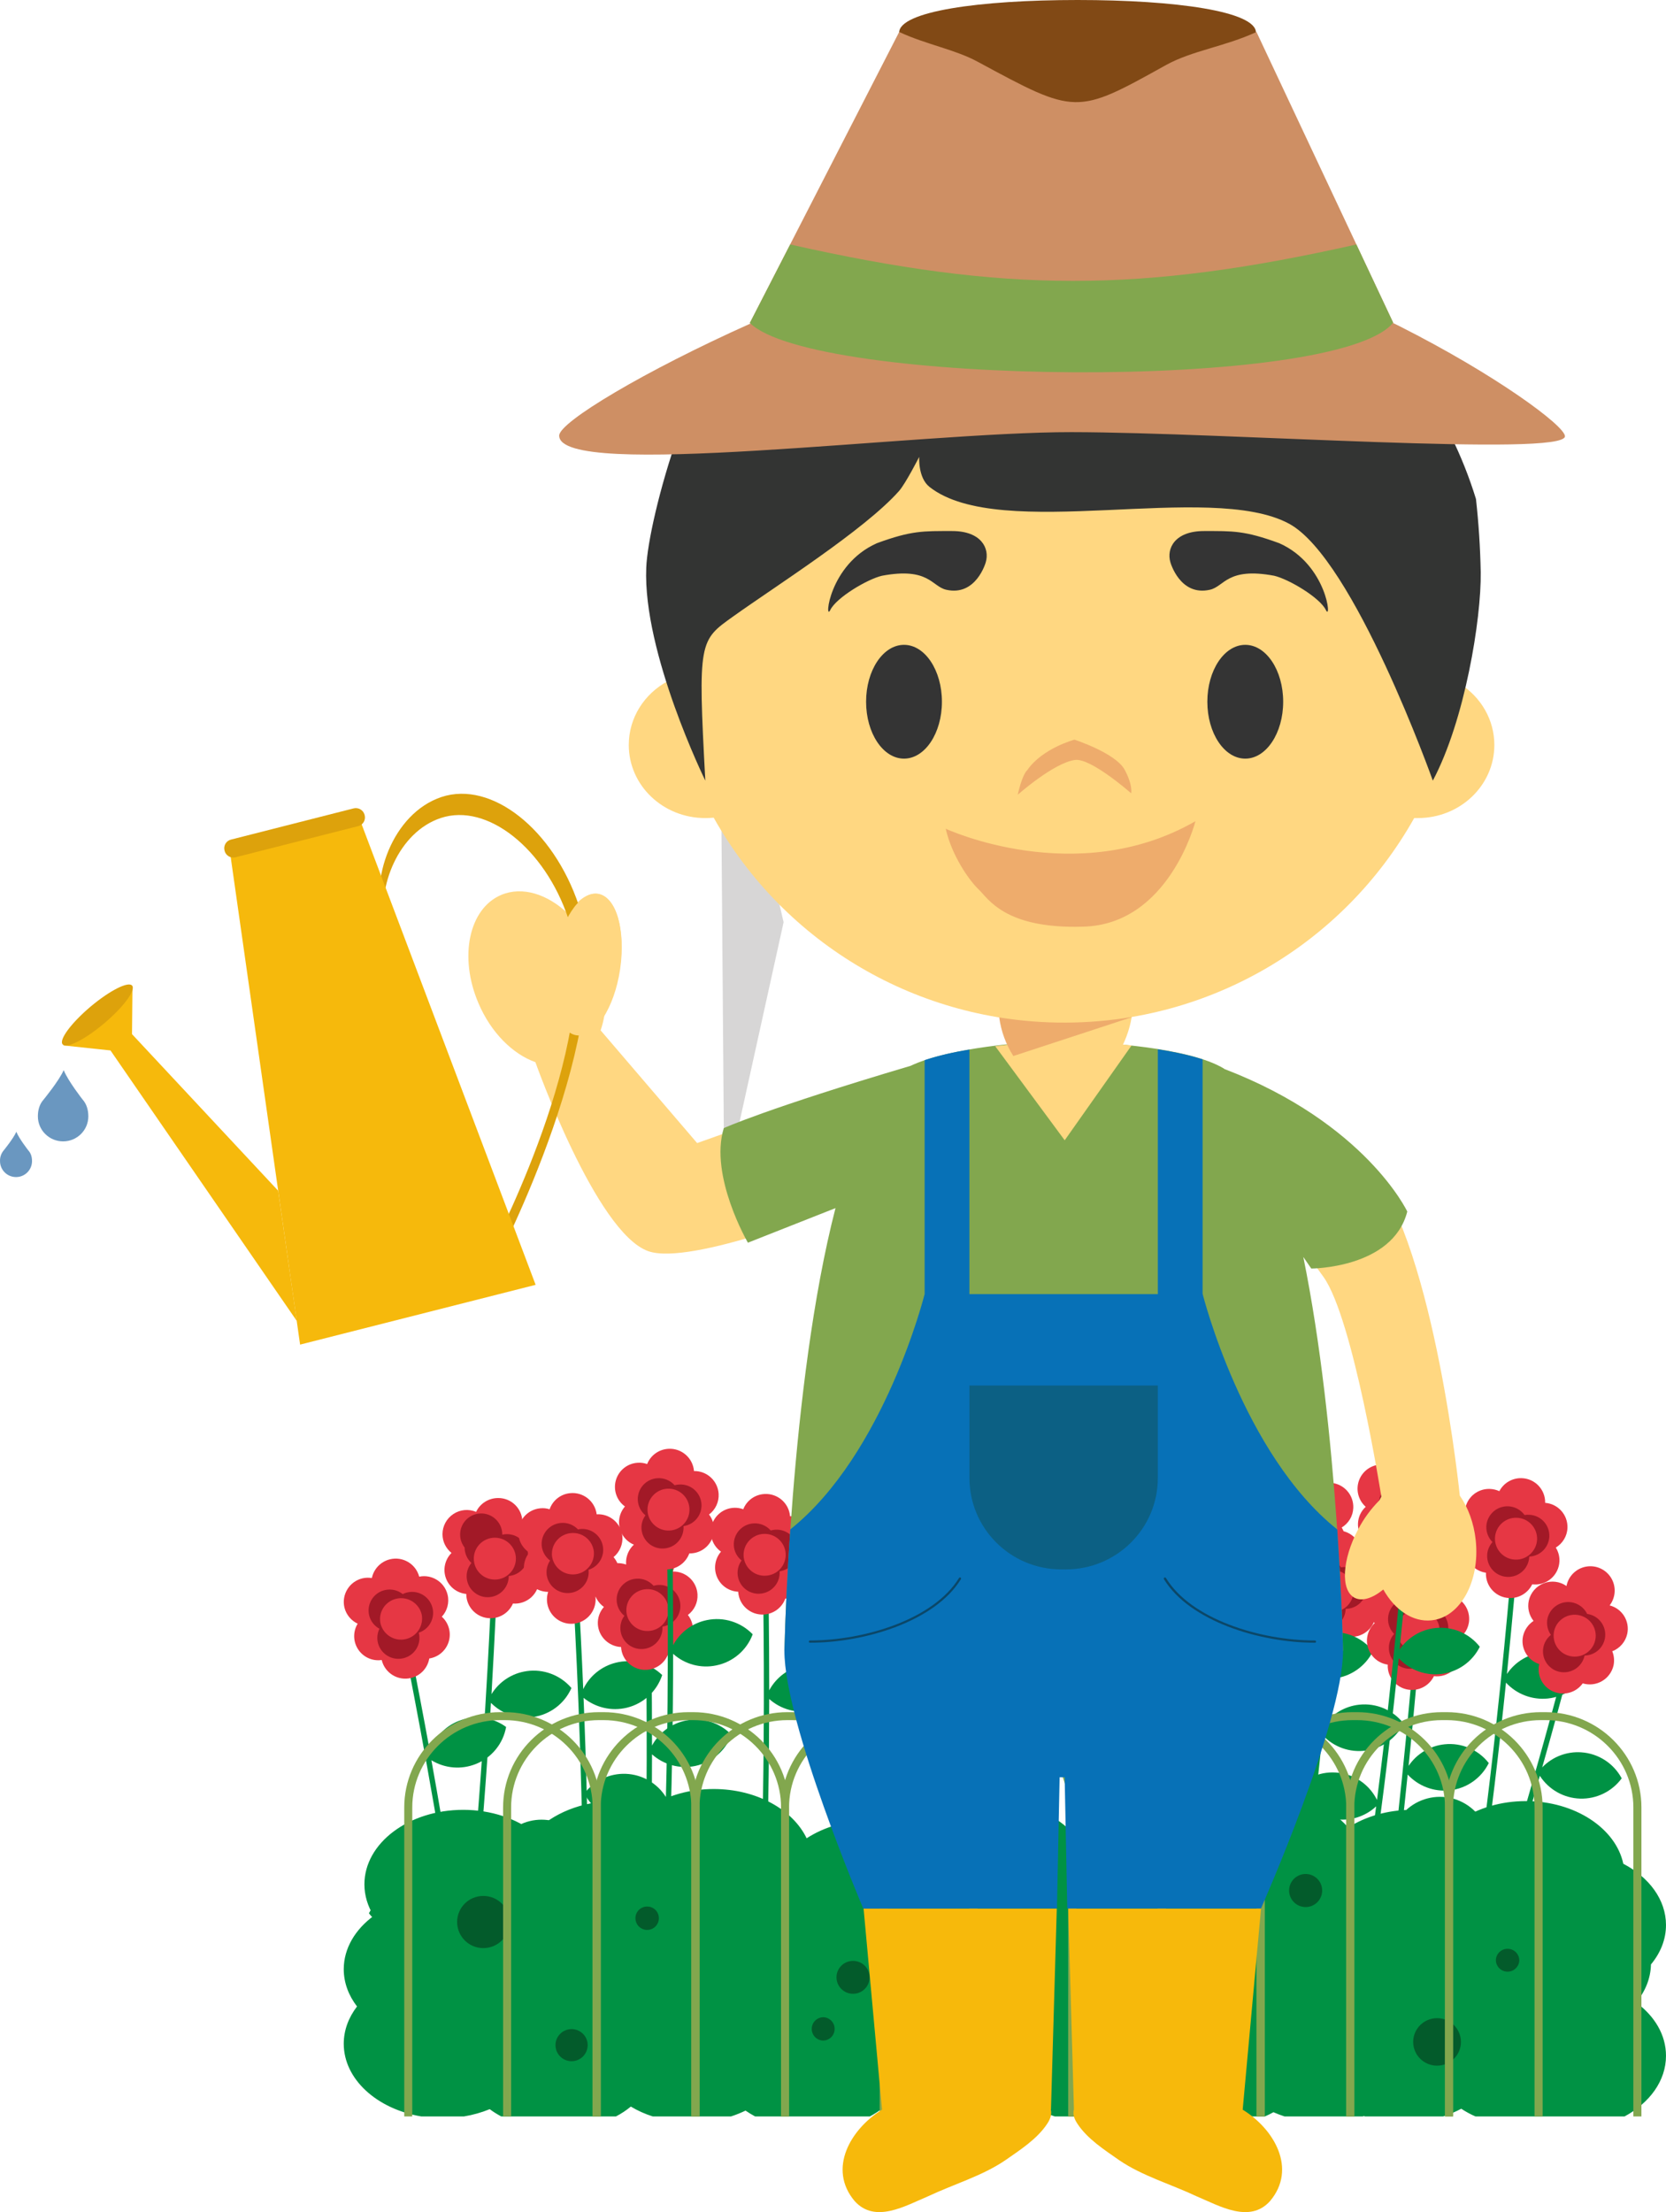 <svg version="1.1" xmlns="http://www.w3.org/2000/svg" xmlns:xlink="http://www.w3.org/1999/xlink" width="87.877" height="116.636" viewBox="0,0,87.877,116.636"><g transform="translate(-195.316,-121)"><g data-paper-data="{&quot;isPaintingLayer&quot;:true}" fill-rule="evenodd" stroke="none" stroke-width="1" stroke-linecap="butt" stroke-linejoin="miter" stroke-miterlimit="10" stroke-dasharray="" stroke-dashoffset="0" style="mix-blend-mode: normal"><path d="M236.649,169.626l-3.129,14.18l-0.222,-28.548z" fill="#d7d6d6"/><path d="M223.087,209.113c0.891,-0.13 1.786,0.206 2.371,0.89c-0.363,0.822 -1.124,1.399 -2.013,1.528c-0.821,0.121 -1.65,-0.156 -2.233,-0.746c-0.392,6.534 -1.185,16.581 -2.487,20.825l-0.272,-0.082c0.839,-2.72 1.463,-7.841 1.903,-12.885c-0.586,0.59 -1.417,0.867 -2.24,0.748c-0.889,-0.127 -1.65,-0.704 -2.013,-1.526c0.584,-0.684 1.479,-1.02 2.369,-0.889c0.811,0.115 1.519,0.606 1.911,1.325c0.59,-6.85 0.852,-13.45 0.858,-13.565l0.281,0.01c-0.001,0.067 -0.093,2.343 -0.281,5.58c0.404,-0.658 1.081,-1.103 1.846,-1.212" fill="#009244"/><path d="M221.099,202.428c-0.061,0.134 -0.147,0.254 -0.249,0.359c0.285,0.227 0.458,0.566 0.475,0.93c0.098,-0.204 0.25,-0.373 0.44,-0.498c-0.137,-0.197 -0.22,-0.435 -0.226,-0.69c-0.155,-0.007 -0.304,-0.041 -0.44,-0.101M219.132,202.881c-0.291,-0.236 -0.476,-0.588 -0.476,-0.99c0.001,-0.427 0.216,-0.826 0.572,-1.062c0.356,-0.236 0.807,-0.279 1.201,-0.114c0.205,-0.433 0.649,-0.73 1.166,-0.73c0.693,-0.003 1.261,0.551 1.275,1.244c0.688,0.029 1.232,0.587 1.232,1.272c0,0.443 -0.23,0.831 -0.569,1.061c0.142,0.206 0.223,0.45 0.223,0.72c-0.002,0.356 -0.153,0.695 -0.415,0.935c-0.263,0.24 -0.614,0.36 -0.969,0.331c-0.197,0.456 -0.654,0.776 -1.181,0.776c-0.706,0.001 -1.279,-0.571 -1.281,-1.277v-0.005c-0.49,-0.046 -0.908,-0.371 -1.075,-0.834c-0.167,-0.463 -0.051,-0.98 0.297,-1.327" fill="#e63744"/><path d="M219.825,202.598c-0.302,-0.383 -0.318,-0.919 -0.041,-1.32c0.278,-0.401 0.784,-0.575 1.249,-0.428c0.465,0.147 0.78,0.58 0.777,1.068c0.329,-0.075 0.674,0.003 0.938,0.212c0.264,0.209 0.42,0.527 0.422,0.865c0,0.575 -0.45,1.055 -1.019,1.102v0.012c-0.002,0.611 -0.499,1.106 -1.11,1.106c-0.612,0.001 -1.109,-0.494 -1.111,-1.106c0,-0.267 0.096,-0.508 0.253,-0.699c-0.228,-0.208 -0.358,-0.503 -0.359,-0.812" fill="#a21927"/><path d="M220.308,203.181c0,-0.609 0.494,-1.104 1.11,-1.104c0.61,0 1.11,0.495 1.11,1.104c0,0.609 -0.5,1.104 -1.11,1.104c-0.616,0 -1.11,-0.494 -1.11,-1.104" fill="#e63744"/><path d="M227.797,208.668c0.874,-0.22 1.799,0.026 2.448,0.651c-0.28,0.853 -0.979,1.501 -1.85,1.718c-0.835,0.208 -1.678,-0.013 -2.298,-0.516c0.268,6.536 0.496,16.614 -0.37,20.966l-0.281,-0.055c0.557,-2.792 0.661,-7.946 0.591,-13.01c-0.522,0.646 -1.32,1.004 -2.15,0.967c-0.898,-0.042 -1.712,-0.54 -2.158,-1.32c0.491,-0.705 1.296,-1.125 2.155,-1.124c0.859,0.001 1.663,0.422 2.152,1.128c-0.108,-6.868 -0.514,-13.461 -0.519,-13.577l0.281,-0.015c0.11,1.859 0.204,3.719 0.282,5.58c0.337,-0.697 0.966,-1.207 1.717,-1.393" fill="#009244"/><path d="M225.144,202.217c-0.048,0.137 -0.119,0.266 -0.209,0.378c0.305,0.199 0.51,0.518 0.563,0.878c0.081,-0.21 0.214,-0.395 0.388,-0.537c-0.158,-0.183 -0.261,-0.413 -0.29,-0.67c-0.159,0.01 -0.31,-0.008 -0.452,-0.049M223.233,202.862c-0.31,-0.204 -0.531,-0.541 -0.569,-0.937c-0.035,-0.337 0.065,-0.675 0.28,-0.937c0.215,-0.262 0.525,-0.428 0.863,-0.46c0.175,-0.019 0.341,0 0.5,0.05c0.163,-0.47 0.585,-0.802 1.08,-0.849c0.693,-0.071 1.315,0.424 1.402,1.115c0.684,-0.041 1.28,0.461 1.354,1.142c0.042,0.442 -0.144,0.851 -0.464,1.115c0.167,0.194 0.27,0.435 0.297,0.69c0.065,0.702 -0.447,1.326 -1.149,1.398c-0.032,0 -0.067,0 -0.101,0.004c0.057,0.52 -0.208,1.023 -0.669,1.271c-0.461,0.248 -1.027,0.19 -1.429,-0.145c-0.402,-0.335 -0.561,-0.881 -0.401,-1.379v-0.006c-0.653,-0.003 -1.201,-0.495 -1.272,-1.145c-0.032,-0.349 0.075,-0.677 0.278,-0.927" fill="#e63744"/><path d="M223.891,202.51c-0.058,-0.61 0.389,-1.151 0.998,-1.21c0.34,-0.034 0.677,0.091 0.913,0.339c0.576,-0.122 1.146,0.23 1.295,0.799c0.149,0.57 -0.176,1.156 -0.738,1.331c0.004,0.005 0.004,0.007 0.004,0.014c0.059,0.609 -0.387,1.15 -0.996,1.209c-0.608,0.06 -1.151,-0.381 -1.218,-0.988c-0.023,-0.255 0.041,-0.509 0.182,-0.723c-0.248,-0.184 -0.407,-0.463 -0.44,-0.77" fill="#a21927"/><path d="M224.433,203.042c-0.03,-0.292 0.059,-0.585 0.246,-0.812c0.187,-0.227 0.457,-0.369 0.75,-0.395c0.606,-0.063 1.148,0.376 1.212,0.982c0.048,0.601 -0.394,1.131 -0.994,1.192c-0.6,0.061 -1.139,-0.368 -1.214,-0.967" fill="#e63744"/><path d="M219.498,211.744c0.836,-0.336 1.786,-0.218 2.514,0.312c-0.158,0.884 -0.762,1.623 -1.597,1.953c-0.768,0.309 -1.637,0.235 -2.343,-0.198c0.741,4.105 1.66,9.632 2.167,14.253l-0.268,0.184c-0.22,-2.08 -0.53,-4.352 -0.875,-6.602c-0.429,0.71 -1.171,1.174 -1.997,1.249c-0.897,0.082 -1.773,-0.3 -2.323,-1.013c0.408,-0.802 1.199,-1.337 2.095,-1.418c0.818,-0.076 1.623,0.236 2.177,0.842c-1.05,-6.795 -2.357,-13.272 -2.38,-13.384l0.278,-0.056c0.365,1.827 0.714,3.657 1.047,5.49c0.236,-0.735 0.788,-1.326 1.505,-1.612" fill="#009244"/><path d="M215.988,205.712c-0.03,0.143 -0.082,0.279 -0.157,0.403c0.33,0.156 0.576,0.446 0.678,0.796c0.05,-0.22 0.157,-0.422 0.31,-0.587c-0.18,-0.16 -0.313,-0.374 -0.383,-0.62c-0.151,0.028 -0.302,0.03 -0.448,0.008M214.182,206.61c-0.337,-0.158 -0.601,-0.463 -0.698,-0.849c-0.162,-0.687 0.261,-1.375 0.947,-1.541c0.164,-0.038 0.334,-0.043 0.5,-0.016c0.096,-0.472 0.46,-0.868 0.956,-0.988c0.677,-0.165 1.363,0.242 1.541,0.916c0.672,-0.137 1.333,0.282 1.496,0.948c0.105,0.43 -0.025,0.863 -0.303,1.163c0.351,0.317 0.497,0.803 0.379,1.261c-0.118,0.458 -0.48,0.813 -0.94,0.922c-0.031,0.009 -0.067,0.015 -0.101,0.021c-0.083,0.487 -0.447,0.904 -0.964,1.027c-0.685,0.165 -1.375,-0.255 -1.543,-0.94v-0.008c-0.487,0.071 -0.97,-0.146 -1.242,-0.556c-0.272,-0.41 -0.283,-0.94 -0.028,-1.36" fill="#e63744"/><path d="M214.788,206.174c-0.068,-0.286 -0.021,-0.587 0.133,-0.837c0.154,-0.25 0.401,-0.429 0.687,-0.496c0.344,-0.083 0.69,0.004 0.95,0.208c0.302,-0.15 0.655,-0.154 0.961,-0.012c0.306,0.142 0.53,0.415 0.611,0.742c0.137,0.559 -0.18,1.128 -0.727,1.306c0.006,0.004 0.006,0.008 0.006,0.014c0.07,0.286 0.023,0.588 -0.131,0.838c-0.154,0.251 -0.402,0.429 -0.689,0.496c-0.594,0.143 -1.192,-0.22 -1.34,-0.813c-0.059,-0.249 -0.031,-0.511 0.08,-0.742c-0.271,-0.148 -0.468,-0.404 -0.541,-0.704" fill="#a21927"/><path d="M215.393,206.629c-0.07,-0.285 -0.022,-0.587 0.132,-0.837c0.154,-0.25 0.402,-0.428 0.688,-0.495c0.595,-0.143 1.195,0.22 1.343,0.814c0.124,0.589 -0.243,1.171 -0.829,1.311c-0.586,0.14 -1.177,-0.211 -1.333,-0.793" fill="#e63744"/><path d="M231.485,211.72c0.883,-0.182 1.797,0.103 2.42,0.754c-0.32,0.838 -1.043,1.455 -1.92,1.64c-0.814,0.166 -1.658,-0.062 -2.277,-0.615c-0.006,4.526 -0.098,10.742 -0.502,15.572h-0.288c0.202,-2.348 0.325,-5.022 0.4,-7.681c-0.549,0.624 -1.362,0.95 -2.19,0.877c-0.896,-0.075 -1.689,-0.606 -2.1,-1.406c0.52,-0.683 1.342,-1.068 2.199,-1.031c0.858,0.037 1.643,0.492 2.102,1.218c0.184,-6.871 0.055,-13.476 0.052,-13.59l0.281,-0.007c0.006,0.068 0.046,2.341 0.046,5.587c0.368,-0.681 1.019,-1.164 1.777,-1.318" fill="#009244"/><path d="M229.105,205.162c-0.052,0.136 -0.13,0.262 -0.228,0.37c0.298,0.21 0.49,0.539 0.526,0.902c0.094,-0.206 0.232,-0.389 0.414,-0.523c-0.149,-0.185 -0.245,-0.421 -0.264,-0.68c-0.152,0.003 -0.304,-0.02 -0.448,-0.069M227.171,205.728c-0.307,-0.215 -0.51,-0.56 -0.535,-0.962c-0.039,-0.705 0.501,-1.307 1.205,-1.347c0.17,-0.006 0.34,0.018 0.502,0.072c-0.043,-0.527 0.242,-1.026 0.717,-1.257c0.476,-0.231 1.044,-0.145 1.431,0.215c0.387,0.36 0.512,0.921 0.316,1.412c0.685,-0.014 1.259,0.516 1.3,1.2c0.026,0.426 -0.164,0.836 -0.507,1.09c0.158,0.202 0.251,0.446 0.268,0.702c0.02,0.339 -0.097,0.671 -0.323,0.924c-0.226,0.253 -0.544,0.405 -0.882,0.422c-0.036,0.004 -0.069,0.004 -0.101,0.004c-0.177,0.48 -0.621,0.81 -1.132,0.841c-0.708,0.042 -1.314,-0.497 -1.354,-1.197v-0.005c-0.649,-0.03 -1.185,-0.543 -1.225,-1.2c-0.018,-0.335 0.097,-0.664 0.32,-0.915" fill="#e63744"/><path d="M227.844,205.402c-0.017,-0.293 0.085,-0.581 0.281,-0.799c0.196,-0.218 0.472,-0.349 0.765,-0.364c0.352,-0.024 0.681,0.126 0.9,0.373c0.323,-0.094 0.671,-0.036 0.946,0.157c0.275,0.194 0.447,0.502 0.467,0.838c0.036,0.574 -0.377,1.078 -0.946,1.156v0.015c0.034,0.611 -0.433,1.134 -1.044,1.169c-0.611,0.036 -1.135,-0.429 -1.172,-1.04c-0.016,-0.254 0.058,-0.506 0.21,-0.711c-0.241,-0.196 -0.389,-0.484 -0.407,-0.794" fill="#a21927"/><path d="M228.356,205.961c-0.031,-0.612 0.437,-1.134 1.048,-1.17c0.61,-0.036 1.134,0.427 1.172,1.037c0.017,0.294 -0.084,0.582 -0.281,0.801c-0.196,0.219 -0.472,0.351 -0.765,0.366c-0.609,0.039 -1.135,-0.424 -1.174,-1.033" fill="#e63744"/><path d="M232.6,206.422c0.881,-0.182 1.794,0.101 2.418,0.749c-0.315,0.842 -1.042,1.461 -1.923,1.64c-0.812,0.171 -1.656,-0.056 -2.273,-0.611c-0.01,6.543 -0.204,16.623 -1.25,20.936l-0.278,-0.065c0.673,-2.766 0.99,-7.918 1.138,-12.978c-0.551,0.623 -1.364,0.947 -2.192,0.875c-0.895,-0.074 -1.689,-0.605 -2.1,-1.404c0.518,-0.686 1.34,-1.073 2.198,-1.036c0.859,0.037 1.644,0.493 2.102,1.22c0.187,-6.87 0.055,-13.473 0.055,-13.587l0.282,-0.008c0,0.07 0.045,2.342 0.045,5.59c0.367,-0.683 1.018,-1.167 1.778,-1.321" fill="#009244"/><path d="M230.219,199.863c-0.053,0.136 -0.13,0.261 -0.228,0.37c0.297,0.211 0.49,0.539 0.529,0.902c0.088,-0.205 0.229,-0.384 0.408,-0.518c-0.148,-0.196 -0.242,-0.424 -0.265,-0.681c-0.157,0.002 -0.304,-0.023 -0.443,-0.073M228.281,200.431c-0.437,-0.315 -0.628,-0.871 -0.478,-1.389c0.15,-0.517 0.61,-0.884 1.148,-0.916c0.17,-0.012 0.34,0.011 0.5,0.068c0.178,-0.449 0.603,-0.773 1.117,-0.803c0.695,-0.043 1.297,0.478 1.354,1.172c0.685,-0.012 1.257,0.517 1.3,1.2c0.025,0.426 -0.165,0.836 -0.506,1.092c0.288,0.375 0.344,0.879 0.147,1.308c-0.198,0.43 -0.617,0.714 -1.089,0.74c-0.033,0.004 -0.067,0.004 -0.1,0.004c-0.177,0.48 -0.621,0.81 -1.131,0.841c-0.706,0.043 -1.313,-0.493 -1.356,-1.199v-0.008c-0.489,-0.021 -0.923,-0.32 -1.116,-0.77c-0.193,-0.45 -0.111,-0.971 0.21,-1.34" fill="#e63744"/><path d="M228.959,200.105c-0.017,-0.293 0.084,-0.581 0.28,-0.8c0.196,-0.219 0.472,-0.35 0.765,-0.365c0.34,-0.02 0.67,0.117 0.896,0.371c0.079,-0.02 0.161,-0.036 0.244,-0.038c0.609,-0.038 1.134,0.425 1.173,1.034c0.033,0.58 -0.38,1.079 -0.95,1.159c0,0.006 0.004,0.013 0.004,0.015c0.016,0.293 -0.084,0.58 -0.28,0.799c-0.196,0.219 -0.47,0.35 -0.763,0.366c-0.293,0.019 -0.582,-0.08 -0.802,-0.275c-0.22,-0.195 -0.354,-0.469 -0.372,-0.762c-0.016,-0.254 0.058,-0.505 0.209,-0.71c-0.239,-0.197 -0.386,-0.485 -0.404,-0.794" fill="#a21927"/><path d="M229.471,200.659c-0.032,-0.61 0.434,-1.131 1.044,-1.165c0.609,-0.036 1.132,0.429 1.167,1.038c0.036,0.609 -0.429,1.132 -1.038,1.167c-0.611,0.036 -1.136,-0.429 -1.174,-1.04" fill="#e63744"/><path d="M237.667,208.804c0.88,-0.182 1.792,0.1 2.416,0.748c-0.314,0.841 -1.04,1.461 -1.92,1.64c-0.812,0.169 -1.655,-0.058 -2.273,-0.61c-0.009,6.547 -0.203,16.623 -1.254,20.935l-0.277,-0.062c0.673,-2.766 0.993,-7.916 1.14,-12.978c-0.572,0.649 -1.428,0.973 -2.287,0.867c-0.859,-0.106 -1.609,-0.629 -2.006,-1.398c0.546,-0.715 1.42,-1.102 2.316,-1.024c0.816,0.068 1.551,0.518 1.985,1.212c0.188,-6.873 0.056,-13.475 0.056,-13.591l0.281,-0.008c0,0.069 0.046,2.343 0.046,5.589c0.367,-0.682 1.018,-1.166 1.777,-1.32" fill="#009244"/><path d="M235.287,202.246c-0.056,0.137 -0.134,0.265 -0.228,0.369c0.298,0.211 0.491,0.54 0.529,0.904c0.087,-0.203 0.227,-0.386 0.407,-0.52c-0.147,-0.191 -0.245,-0.424 -0.26,-0.68c-0.161,0.001 -0.31,-0.023 -0.448,-0.073M233.347,202.813c-0.521,-0.369 -0.688,-1.067 -0.391,-1.632c0.297,-0.565 0.966,-0.823 1.565,-0.604c0.182,-0.463 0.617,-0.776 1.114,-0.803c0.695,-0.043 1.297,0.478 1.354,1.172c0.684,-0.012 1.257,0.516 1.3,1.199c0.026,0.426 -0.165,0.837 -0.507,1.093c0.159,0.201 0.251,0.446 0.264,0.701c0.02,0.356 -0.11,0.704 -0.358,0.96c-0.248,0.256 -0.592,0.396 -0.948,0.387c-0.175,0.481 -0.62,0.812 -1.131,0.841c-0.705,0.044 -1.314,-0.493 -1.354,-1.195v-0.006c-0.49,-0.022 -0.924,-0.321 -1.117,-0.772c-0.193,-0.45 -0.112,-0.971 0.209,-1.341" fill="#e63744"/><path d="M234.023,202.488c-0.033,-0.61 0.435,-1.132 1.045,-1.165c0.354,-0.023 0.682,0.127 0.9,0.371c0.079,-0.02 0.161,-0.034 0.243,-0.038c0.293,-0.019 0.582,0.079 0.802,0.273c0.221,0.194 0.355,0.467 0.374,0.76c0.032,0.574 -0.379,1.077 -0.948,1.16v0.015c0.016,0.293 -0.084,0.58 -0.28,0.799c-0.196,0.219 -0.47,0.35 -0.763,0.366c-0.427,0.028 -0.832,-0.194 -1.038,-0.57c-0.206,-0.375 -0.177,-0.836 0.076,-1.181c-0.244,-0.193 -0.393,-0.48 -0.411,-0.79" fill="#a21927"/><path d="M234.539,203.042c-0.031,-0.609 0.434,-1.129 1.043,-1.165c0.611,-0.036 1.137,0.428 1.177,1.039c0.016,0.294 -0.086,0.582 -0.283,0.801c-0.197,0.219 -0.473,0.35 -0.767,0.364c-0.61,0.036 -1.132,-0.429 -1.17,-1.039" fill="#e63744"/><path d="M242.973,212.444c0.882,-0.182 1.796,0.101 2.42,0.75c-0.306,0.808 -0.989,1.413 -1.828,1.619c-0.839,0.206 -1.725,-0.014 -2.37,-0.587c-0.007,4.802 -0.112,11.507 -0.582,16.44l-0.287,0.023c0.245,-2.547 0.395,-5.575 0.479,-8.57c-0.529,0.597 -1.329,0.949 -2.189,0.873c-0.895,-0.075 -1.689,-0.606 -2.101,-1.404c0.519,-0.684 1.34,-1.07 2.197,-1.034c0.857,0.036 1.643,0.49 2.102,1.216c0.188,-6.868 0.056,-13.473 0.056,-13.587l0.281,-0.006c0,0.068 0.044,2.341 0.044,5.588c0.366,-0.683 1.018,-1.167 1.777,-1.321" fill="#009244"/><path d="M240.594,205.889c-0.056,0.132 -0.132,0.256 -0.224,0.366c0.296,0.213 0.486,0.543 0.523,0.906c0.09,-0.208 0.231,-0.385 0.411,-0.518c-0.149,-0.194 -0.246,-0.432 -0.266,-0.687c-0.154,0.006 -0.304,-0.021 -0.444,-0.066M238.654,206.453c-0.302,-0.214 -0.505,-0.562 -0.532,-0.962c-0.023,-0.427 0.169,-0.838 0.511,-1.095c0.343,-0.257 0.791,-0.325 1.195,-0.182c0.184,-0.462 0.621,-0.774 1.118,-0.797c0.692,-0.043 1.291,0.475 1.348,1.166c0.685,-0.011 1.258,0.517 1.303,1.2c0.023,0.444 -0.179,0.847 -0.506,1.094c0.288,0.375 0.345,0.878 0.147,1.308c-0.198,0.429 -0.617,0.714 -1.089,0.738c-0.033,0.004 -0.067,0.004 -0.1,0.004c-0.175,0.483 -0.622,0.814 -1.135,0.841c-0.703,0.044 -1.312,-0.495 -1.352,-1.199v-0.005c-0.649,-0.03 -1.184,-0.54 -1.224,-1.2c-0.017,-0.344 0.106,-0.666 0.316,-0.911" fill="#e63744"/><path d="M239.33,206.13c-0.035,-0.61 0.43,-1.13 1.045,-1.172c0.355,-0.017 0.678,0.13 0.9,0.38c0.079,-0.026 0.161,-0.039 0.244,-0.04c0.293,-0.019 0.581,0.08 0.801,0.274c0.22,0.194 0.354,0.467 0.372,0.76c0.03,0.574 -0.382,1.076 -0.95,1.16c0,0.001 0,0.007 0.004,0.01c0.034,0.611 -0.432,1.134 -1.043,1.17c-0.426,0.025 -0.829,-0.197 -1.036,-0.571c-0.206,-0.374 -0.179,-0.833 0.071,-1.18c-0.239,-0.196 -0.387,-0.482 -0.408,-0.79" fill="#a21927"/><path d="M239.846,206.685c-0.017,-0.293 0.084,-0.581 0.279,-0.8c0.196,-0.219 0.47,-0.351 0.764,-0.368c0.294,-0.018 0.583,0.081 0.803,0.276c0.22,0.195 0.354,0.47 0.371,0.764c0.016,0.293 -0.084,0.58 -0.28,0.798c-0.196,0.218 -0.47,0.35 -0.763,0.365c-0.293,0.019 -0.582,-0.08 -0.802,-0.274c-0.22,-0.194 -0.354,-0.468 -0.372,-0.761" fill="#e63744"/><path d="M247.143,212.998c0.892,0.1 1.67,0.651 2.06,1.46c-0.538,0.674 -1.375,1.04 -2.235,0.977c-0.861,-0.063 -1.635,-0.547 -2.069,-1.293c-1.61,4.852 -4.003,11.712 -6.09,16.282l-0.26,-0.106c1.135,-2.482 2.359,-5.647 3.5,-8.799c-0.717,0.423 -1.592,0.48 -2.358,0.154c-0.857,-0.363 -1.42,-1.134 -1.55,-1.986c0.705,-0.492 1.606,-0.606 2.411,-0.304c0.805,0.302 1.409,0.98 1.616,1.814c2.332,-6.474 4.278,-12.79 4.308,-12.9l0.272,0.082c-0.552,1.781 -1.122,3.557 -1.708,5.327c0.544,-0.514 1.303,-0.798 2.103,-0.708" fill="#009244"/><path d="M246.937,206.03c-0.092,0.114 -0.205,0.21 -0.333,0.282c0.218,0.294 0.298,0.667 0.22,1.024c0.152,-0.169 0.337,-0.299 0.552,-0.371c-0.083,-0.227 -0.097,-0.477 -0.037,-0.727c-0.149,-0.046 -0.285,-0.118 -0.402,-0.208M244.916,205.97c-0.22,-0.298 -0.306,-0.689 -0.2,-1.078c0.184,-0.681 0.882,-1.085 1.564,-0.905c0.165,0.043 0.32,0.118 0.456,0.22c0.121,-0.516 0.547,-0.904 1.071,-0.977c0.525,-0.073 1.04,0.185 1.297,0.649c0.257,0.464 0.201,1.037 -0.139,1.443c0.528,0.162 0.891,0.647 0.899,1.199c0.008,0.553 -0.342,1.047 -0.866,1.224c0.088,0.241 0.099,0.503 0.032,0.75c-0.184,0.68 -0.882,1.084 -1.564,0.906c-0.033,-0.006 -0.069,-0.019 -0.098,-0.029c-0.318,0.402 -0.844,0.578 -1.34,0.448c-0.684,-0.181 -1.092,-0.877 -0.912,-1.557l0.001,-0.005c-0.459,-0.172 -0.778,-0.593 -0.821,-1.081c-0.043,-0.488 0.199,-0.958 0.621,-1.207" fill="#e63744"/><path d="M245.662,205.87c0.163,-0.589 0.768,-0.939 1.36,-0.785c0.346,0.09 0.606,0.333 0.738,0.637c0.08,0.004 0.161,0.012 0.243,0.03c0.575,0.149 0.93,0.726 0.802,1.307c-0.128,0.58 -0.691,0.956 -1.276,0.85l-0.002,0.013c-0.159,0.591 -0.766,0.943 -1.358,0.788c-0.285,-0.073 -0.528,-0.258 -0.676,-0.512c-0.148,-0.254 -0.188,-0.557 -0.111,-0.841c0.065,-0.251 0.216,-0.466 0.42,-0.61c-0.167,-0.26 -0.218,-0.577 -0.14,-0.876" fill="#a21927"/><path d="M245.976,206.556c0.162,-0.59 0.769,-0.939 1.361,-0.783c0.59,0.156 0.943,0.759 0.789,1.35c-0.161,0.591 -0.769,0.942 -1.361,0.785c-0.591,-0.156 -0.944,-0.761 -0.789,-1.352" fill="#e63744"/><path d="M252.424,208.672c0.895,-0.07 1.764,0.323 2.303,1.042c-0.416,0.798 -1.215,1.324 -2.112,1.392c-0.86,0.066 -1.655,-0.288 -2.175,-0.889c-0.829,6.492 -2.285,16.465 -3.866,20.617l-0.265,-0.1c1.017,-2.659 1.977,-7.731 2.752,-12.737c-0.597,0.534 -1.436,0.784 -2.282,0.604c-0.912,-0.198 -1.61,-0.845 -1.91,-1.658c0.629,-0.643 1.543,-0.92 2.423,-0.733c0.802,0.169 1.478,0.707 1.821,1.452c1.043,-6.8 1.745,-13.362 1.755,-13.48l0.28,0.03c-0.007,0.065 -0.247,2.33 -0.653,5.552c0.449,-0.633 1.156,-1.033 1.929,-1.092" fill="#009244"/><path d="M250.883,201.871c-0.072,0.128 -0.164,0.243 -0.274,0.34c0.271,0.245 0.421,0.595 0.412,0.96c0.114,-0.195 0.277,-0.357 0.473,-0.469c-0.125,-0.206 -0.192,-0.449 -0.177,-0.706c-0.157,-0.015 -0.302,-0.059 -0.434,-0.126M248.889,202.192c-0.284,-0.259 -0.435,-0.633 -0.411,-1.016c0.051,-0.705 0.661,-1.236 1.366,-1.188c0.17,0.011 0.337,0.055 0.49,0.13c0.29,-0.515 0.895,-0.765 1.465,-0.605c0.569,0.16 0.956,0.688 0.935,1.279c0.681,0.071 1.185,0.667 1.14,1.351c-0.028,0.441 -0.28,0.813 -0.638,1.014c0.239,0.409 0.232,0.917 -0.017,1.32c-0.249,0.403 -0.7,0.635 -1.173,0.604c-0.033,-0.003 -0.068,-0.005 -0.1,-0.013c-0.236,0.455 -0.718,0.728 -1.23,0.695c-0.338,-0.021 -0.654,-0.176 -0.877,-0.431c-0.224,-0.255 -0.336,-0.588 -0.314,-0.926v-0.006c-0.484,-0.08 -0.88,-0.431 -1.016,-0.903c-0.136,-0.472 0.012,-0.98 0.38,-1.305" fill="#e63744"/><path d="M249.602,201.953c0.02,-0.293 0.156,-0.565 0.377,-0.757c0.221,-0.192 0.51,-0.288 0.803,-0.267c0.356,0.02 0.66,0.207 0.846,0.48c0.078,-0.012 0.163,-0.016 0.247,-0.012c0.609,0.04 1.072,0.565 1.034,1.174c-0.04,0.574 -0.512,1.023 -1.088,1.034v0.015c-0.02,0.292 -0.156,0.565 -0.377,0.757c-0.221,0.192 -0.51,0.288 -0.803,0.267c-0.293,-0.018 -0.566,-0.152 -0.76,-0.372c-0.194,-0.22 -0.293,-0.508 -0.275,-0.801c0.017,-0.268 0.128,-0.504 0.3,-0.681c-0.216,-0.223 -0.326,-0.527 -0.304,-0.837" fill="#a21927"/><path d="M250.041,202.57c0.02,-0.293 0.156,-0.567 0.378,-0.76c0.222,-0.193 0.511,-0.29 0.804,-0.27c0.293,0.018 0.567,0.152 0.761,0.372c0.194,0.22 0.293,0.509 0.275,0.802c-0.02,0.293 -0.156,0.566 -0.378,0.759c-0.222,0.193 -0.511,0.29 -0.804,0.269c-0.293,-0.018 -0.566,-0.152 -0.761,-0.371c-0.194,-0.22 -0.293,-0.508 -0.275,-0.801" fill="#e63744"/><path d="M257.446,211.294c0.878,-0.197 1.796,0.07 2.432,0.706c-0.29,0.813 -0.962,1.431 -1.797,1.651c-0.835,0.22 -1.724,0.014 -2.377,-0.551c0.078,4.758 0.086,11.381 -0.289,16.307l-0.286,0.048c0.198,-2.52 0.286,-5.505 0.322,-8.455c-0.561,0.659 -1.411,0.998 -2.272,0.907c-0.861,-0.091 -1.621,-0.601 -2.031,-1.363c0.507,-0.694 1.322,-1.095 2.181,-1.073c0.859,0.022 1.652,0.465 2.122,1.185c0.069,-6.871 -0.174,-13.473 -0.182,-13.589l0.285,-0.01c0,0.067 0.082,2.339 0.142,5.584c0.354,-0.687 0.996,-1.18 1.75,-1.347" fill="#009244"/><path d="M254.952,204.776c-0.048,0.137 -0.123,0.264 -0.217,0.373c0.299,0.208 0.496,0.533 0.543,0.894c0.084,-0.208 0.222,-0.389 0.4,-0.525c-0.152,-0.19 -0.251,-0.419 -0.274,-0.677c-0.157,0.003 -0.309,-0.018 -0.452,-0.065M253.025,205.375c-0.443,-0.308 -0.645,-0.862 -0.503,-1.383c0.142,-0.521 0.596,-0.896 1.135,-0.937c0.17,-0.009 0.34,0.014 0.502,0.067c0.169,-0.452 0.592,-0.786 1.099,-0.822c0.694,-0.056 1.306,0.453 1.377,1.146c0.551,-0.019 1.052,0.318 1.242,0.836c0.19,0.518 0.025,1.099 -0.409,1.44c0.162,0.199 0.26,0.444 0.278,0.7c0.05,0.703 -0.479,1.315 -1.182,1.367c-0.036,0.003 -0.067,0.003 -0.101,0.003c-0.163,0.466 -0.592,0.819 -1.119,0.856c-0.706,0.054 -1.321,-0.47 -1.376,-1.17v-0.005c-0.647,-0.018 -1.191,-0.52 -1.237,-1.178c-0.028,-0.333 0.078,-0.664 0.294,-0.919" fill="#e63744"/><path d="M253.699,205.04c-0.036,-0.472 0.232,-0.915 0.667,-1.102c0.435,-0.187 0.941,-0.077 1.259,0.274c0.322,-0.099 0.672,-0.047 0.951,0.142c0.279,0.189 0.457,0.495 0.483,0.831c0.046,0.573 -0.358,1.085 -0.926,1.174l0.002,0.015c0.022,0.293 -0.074,0.582 -0.266,0.804c-0.192,0.222 -0.464,0.359 -0.757,0.38c-0.61,0.048 -1.144,-0.407 -1.193,-1.017c-0.017,-0.255 0.052,-0.508 0.197,-0.719c-0.242,-0.191 -0.394,-0.474 -0.417,-0.782" fill="#a21927"/><path d="M254.221,205.586c-0.042,-0.61 0.416,-1.14 1.026,-1.186c0.608,-0.045 1.138,0.409 1.187,1.016c0.047,0.611 -0.411,1.145 -1.022,1.192c-0.611,0.047 -1.145,-0.411 -1.192,-1.022" fill="#e63744"/><path d="M261.854,208.971c0.878,-0.196 1.795,0.07 2.432,0.706c-0.299,0.848 -1.014,1.482 -1.892,1.677c-0.839,0.187 -1.675,-0.052 -2.277,-0.573c0.102,6.545 0.083,16.622 -0.894,20.952l-0.278,-0.063c0.627,-2.773 0.858,-7.928 0.914,-12.993c-0.54,0.633 -1.347,0.973 -2.177,0.918c-0.897,-0.061 -1.699,-0.581 -2.122,-1.375c0.529,-0.726 1.395,-1.127 2.29,-1.062c0.818,0.055 1.563,0.49 2.013,1.175c0.066,-6.871 -0.18,-13.473 -0.184,-13.587l0.283,-0.014c0.002,0.073 0.088,2.341 0.144,5.586c0.353,-0.687 0.994,-1.181 1.748,-1.348" fill="#009244"/><path d="M259.365,202.457c-0.053,0.134 -0.13,0.262 -0.222,0.37c0.302,0.206 0.501,0.532 0.544,0.895c0.085,-0.207 0.222,-0.39 0.398,-0.529c-0.151,-0.191 -0.249,-0.419 -0.274,-0.676c-0.155,0.006 -0.308,-0.017 -0.446,-0.061M257.437,203.054c-0.305,-0.21 -0.521,-0.554 -0.552,-0.95c-0.026,-0.338 0.085,-0.673 0.306,-0.929c0.222,-0.256 0.537,-0.413 0.876,-0.436c0.169,-0.016 0.339,0.004 0.5,0.059c0.177,-0.465 0.608,-0.785 1.104,-0.822c0.694,-0.056 1.303,0.455 1.37,1.148c0.685,-0.025 1.268,0.493 1.323,1.176c0.034,0.44 -0.165,0.847 -0.489,1.1c0.162,0.2 0.259,0.443 0.28,0.699c0.049,0.703 -0.479,1.313 -1.181,1.366c-0.039,0.002 -0.069,0.006 -0.104,0.006c-0.198,0.576 -0.774,0.934 -1.378,0.856c-0.604,-0.078 -1.07,-0.57 -1.115,-1.178c-0.49,-0.012 -0.929,-0.304 -1.13,-0.751c-0.201,-0.447 -0.127,-0.97 0.19,-1.344" fill="#e63744"/><path d="M258.107,202.718c-0.043,-0.609 0.414,-1.138 1.022,-1.184c0.341,-0.028 0.676,0.104 0.908,0.356c0.08,-0.02 0.155,-0.038 0.24,-0.042c0.293,-0.024 0.584,0.07 0.808,0.261c0.224,0.191 0.363,0.463 0.386,0.756c0.04,0.572 -0.364,1.08 -0.93,1.17l0.001,0.015c0.023,0.293 -0.072,0.582 -0.263,0.805c-0.192,0.222 -0.464,0.359 -0.757,0.379c-0.427,0.035 -0.835,-0.18 -1.049,-0.551c-0.214,-0.371 -0.194,-0.832 0.051,-1.183c-0.242,-0.191 -0.393,-0.475 -0.417,-0.782" fill="#a21927"/><path d="M258.632,203.263c-0.021,-0.597 0.432,-1.104 1.028,-1.149c0.595,-0.045 1.12,0.389 1.188,0.982c0.021,0.597 -0.432,1.104 -1.028,1.149c-0.595,0.045 -1.12,-0.389 -1.188,-0.982" fill="#e63744"/><path d="M267.021,210.881c0.895,-0.093 1.775,0.282 2.328,0.992c-0.385,0.772 -1.125,1.306 -1.979,1.427c-0.854,0.121 -1.714,-0.186 -2.298,-0.822c-0.523,5.105 -1.383,12.354 -2.446,17.266l-0.266,-0.101c0.576,-2.668 1.092,-6.026 1.522,-9.356c-0.607,0.568 -1.449,0.811 -2.265,0.655c-0.884,-0.164 -1.621,-0.772 -1.95,-1.609c0.586,-0.629 1.442,-0.931 2.293,-0.808c0.851,0.123 1.587,0.656 1.97,1.425c0.877,-6.819 1.419,-13.4 1.427,-13.518l0.281,0.022c-0.005,0.069 -0.189,2.336 -0.518,5.567c0.433,-0.643 1.129,-1.061 1.9,-1.14" fill="#009244"/><path d="M265.315,204.123c-0.068,0.13 -0.156,0.244 -0.266,0.343c0.277,0.239 0.436,0.586 0.437,0.952c0.109,-0.198 0.268,-0.363 0.461,-0.479c-0.13,-0.203 -0.199,-0.446 -0.193,-0.7c-0.161,-0.013 -0.304,-0.055 -0.439,-0.116M263.329,204.489c-0.28,-0.244 -0.447,-0.607 -0.43,-1.009c0.033,-0.704 0.629,-1.249 1.333,-1.22c0.169,0.009 0.335,0.051 0.488,0.124c0.231,-0.441 0.696,-0.709 1.193,-0.689c0.696,0.028 1.241,0.608 1.227,1.304c0.552,0.041 1.014,0.435 1.141,0.974c0.128,0.539 -0.108,1.098 -0.583,1.382c0.137,0.217 0.204,0.471 0.191,0.727c-0.032,0.704 -0.628,1.249 -1.332,1.22c-0.037,-0.002 -0.07,-0.006 -0.1,-0.007c-0.219,0.443 -0.682,0.743 -1.212,0.72c-0.339,-0.013 -0.659,-0.16 -0.889,-0.409c-0.23,-0.249 -0.352,-0.58 -0.339,-0.919v-0.004c-0.647,-0.094 -1.119,-0.66 -1.095,-1.313c0.017,-0.335 0.163,-0.651 0.408,-0.881" fill="#e63744"/><path d="M264.038,204.235c0.013,-0.293 0.142,-0.569 0.359,-0.767c0.217,-0.198 0.503,-0.301 0.796,-0.287c0.358,0.015 0.666,0.192 0.86,0.46c0.078,-0.015 0.157,-0.019 0.243,-0.015c0.608,0 1.101,0.493 1.101,1.101c0,0.608 -0.493,1.101 -1.101,1.101v0.015c-0.012,0.293 -0.14,0.57 -0.357,0.768c-0.216,0.198 -0.503,0.302 -0.796,0.288c-0.428,-0.014 -0.809,-0.275 -0.977,-0.669c-0.168,-0.394 -0.093,-0.85 0.192,-1.169c-0.219,-0.217 -0.335,-0.518 -0.32,-0.826" fill="#a21927"/><path d="M264.491,204.839c0.028,-0.611 0.545,-1.083 1.156,-1.056c0.294,0.011 0.571,0.139 0.77,0.355c0.199,0.216 0.305,0.502 0.293,0.796c-0.013,0.294 -0.143,0.57 -0.36,0.768c-0.217,0.198 -0.504,0.301 -0.798,0.287c-0.612,-0.025 -1.086,-0.54 -1.062,-1.15" fill="#e63744"/><path d="M265.409,207.073c0.894,-0.093 1.774,0.281 2.328,0.989c-0.4,0.804 -1.184,1.348 -2.078,1.44c-0.825,0.084 -1.641,-0.226 -2.2,-0.838c-0.668,6.513 -1.884,16.516 -3.36,20.705l-0.272,-0.093c0.95,-2.685 1.79,-7.777 2.443,-12.799c-0.608,0.566 -1.448,0.808 -2.264,0.654c-0.885,-0.162 -1.623,-0.771 -1.95,-1.61c0.585,-0.63 1.441,-0.933 2.292,-0.81c0.851,0.123 1.587,0.656 1.97,1.425c0.881,-6.813 1.415,-13.399 1.428,-13.513l0.28,0.019c-0.005,0.071 -0.189,2.336 -0.517,5.567c0.432,-0.644 1.129,-1.061 1.9,-1.136" fill="#009244"/><path d="M263.705,200.31c-0.07,0.131 -0.16,0.248 -0.268,0.348c0.27,0.232 0.435,0.57 0.435,0.95c0.11,-0.197 0.268,-0.362 0.46,-0.48c-0.127,-0.202 -0.198,-0.444 -0.19,-0.706c-0.157,-0.01 -0.307,-0.048 -0.437,-0.112M261.718,200.679c-0.282,-0.244 -0.448,-0.607 -0.436,-1.009c0.02,-0.428 0.253,-0.817 0.62,-1.038c0.367,-0.221 0.82,-0.244 1.207,-0.062c0.221,-0.425 0.68,-0.705 1.19,-0.685c0.696,0.025 1.243,0.604 1.229,1.3c0.681,0.056 1.197,0.639 1.17,1.322c-0.017,0.442 -0.256,0.819 -0.612,1.033c0.137,0.218 0.205,0.473 0.195,0.73c-0.033,0.705 -0.63,1.251 -1.335,1.222l-0.105,-0.014c-0.221,0.462 -0.696,0.747 -1.208,0.726c-0.339,-0.011 -0.659,-0.157 -0.889,-0.405c-0.23,-0.249 -0.352,-0.579 -0.337,-0.918v-0.008c-0.647,-0.094 -1.12,-0.661 -1.095,-1.315c0.016,-0.335 0.161,-0.65 0.406,-0.879" fill="#e63744"/><path d="M262.426,200.422c0.013,-0.293 0.142,-0.569 0.359,-0.766c0.217,-0.198 0.503,-0.301 0.796,-0.288c0.352,0.017 0.663,0.194 0.856,0.462c0.078,-0.013 0.165,-0.02 0.247,-0.019c0.61,0.028 1.084,0.542 1.063,1.152c-0.028,0.574 -0.489,1.032 -1.063,1.056v0.015c-0.013,0.293 -0.141,0.569 -0.358,0.767c-0.216,0.198 -0.502,0.302 -0.795,0.289c-0.427,-0.018 -0.806,-0.279 -0.973,-0.672c-0.168,-0.393 -0.094,-0.847 0.188,-1.168c-0.22,-0.218 -0.337,-0.519 -0.32,-0.828" fill="#a21927"/><path d="M262.877,201.029c0.029,-0.612 0.548,-1.085 1.16,-1.057c0.403,0.005 0.771,0.228 0.961,0.583c0.19,0.355 0.172,0.786 -0.047,1.124c-0.219,0.338 -0.605,0.53 -1.007,0.5c-0.612,-0.023 -1.09,-0.538 -1.067,-1.15" fill="#e63744"/><path d="M271.516,212.97c0.895,-0.093 1.775,0.281 2.329,0.99c-0.398,0.806 -1.183,1.35 -2.078,1.439c-0.824,0.084 -1.639,-0.225 -2.2,-0.834c-0.448,4.393 -1.151,10.381 -2.014,15.095l-0.278,-0.054c0.43,-2.4 0.798,-4.811 1.105,-7.23c-0.608,0.567 -1.45,0.809 -2.267,0.653c-0.885,-0.163 -1.623,-0.772 -1.95,-1.61c0.615,-0.659 1.524,-0.956 2.409,-0.788c0.803,0.154 1.489,0.674 1.854,1.406c0.877,-6.817 1.419,-13.4 1.43,-13.514l0.28,0.021c-0.008,0.066 -0.192,2.331 -0.52,5.563c0.433,-0.643 1.129,-1.059 1.9,-1.137" fill="#009244"/><path d="M269.811,206.211c-0.067,0.127 -0.157,0.244 -0.266,0.344c0.27,0.23 0.436,0.573 0.436,0.95c0.11,-0.196 0.268,-0.361 0.46,-0.478c-0.128,-0.202 -0.197,-0.447 -0.191,-0.702c-0.157,-0.012 -0.305,-0.052 -0.439,-0.115M267.827,206.576c-0.283,-0.244 -0.45,-0.607 -0.433,-1.005c0.031,-0.706 0.627,-1.253 1.333,-1.224c0.17,0.01 0.337,0.052 0.492,0.122c0.229,-0.441 0.694,-0.708 1.19,-0.685c0.696,0.026 1.243,0.606 1.227,1.302c0.683,0.054 1.202,0.638 1.174,1.323c-0.017,0.441 -0.261,0.818 -0.613,1.033c0.137,0.217 0.204,0.471 0.193,0.727c-0.018,0.356 -0.183,0.688 -0.456,0.917c-0.273,0.229 -0.628,0.335 -0.982,0.292c-0.218,0.447 -0.685,0.745 -1.212,0.725c-0.706,-0.029 -1.256,-0.625 -1.225,-1.325v-0.008c-0.647,-0.094 -1.12,-0.66 -1.096,-1.314c0.018,-0.349 0.171,-0.657 0.408,-0.88" fill="#e63744"/><path d="M268.532,206.324c0.028,-0.611 0.546,-1.084 1.157,-1.056c0.358,0.015 0.664,0.196 0.86,0.462c0.583,-0.032 1.089,0.397 1.154,0.978c0.065,0.58 -0.335,1.11 -0.911,1.207v0.015c-0.012,0.294 -0.141,0.571 -0.358,0.77c-0.217,0.199 -0.505,0.302 -0.799,0.287c-0.293,-0.011 -0.569,-0.138 -0.768,-0.353c-0.199,-0.215 -0.304,-0.5 -0.291,-0.793c0.009,-0.255 0.107,-0.5 0.278,-0.69c-0.219,-0.218 -0.336,-0.518 -0.322,-0.827" fill="#a21927"/><path d="M268.988,206.925c0.013,-0.293 0.143,-0.569 0.36,-0.767c0.217,-0.198 0.504,-0.301 0.797,-0.287c0.406,-0.001 0.78,0.222 0.974,0.579c0.193,0.357 0.175,0.792 -0.047,1.132c-0.223,0.34 -0.614,0.53 -1.018,0.496c-0.294,-0.011 -0.572,-0.139 -0.771,-0.355c-0.2,-0.216 -0.305,-0.503 -0.293,-0.797" fill="#e63744"/><path d="M271.042,206.838c0.895,-0.092 1.775,0.282 2.33,0.99c-0.384,0.773 -1.124,1.307 -1.979,1.427c-0.854,0.121 -1.714,-0.187 -2.297,-0.822c-0.67,6.511 -1.888,16.514 -3.365,20.701l-0.27,-0.092c0.95,-2.68 1.791,-7.772 2.444,-12.8c-0.584,0.548 -1.417,0.816 -2.267,0.656c-0.883,-0.163 -1.619,-0.771 -1.946,-1.608c0.611,-0.661 1.521,-0.96 2.405,-0.79c0.805,0.149 1.492,0.67 1.852,1.405c0.885,-6.819 1.421,-13.401 1.428,-13.515l0.284,0.019c-0.008,0.069 -0.19,2.337 -0.52,5.567c0.42,-0.618 1.098,-1.052 1.9,-1.138" fill="#009244"/><path d="M269.336,200.079c-0.067,0.128 -0.155,0.243 -0.262,0.343c0.266,0.235 0.434,0.575 0.434,0.955c0.106,-0.2 0.266,-0.366 0.46,-0.482c-0.13,-0.203 -0.197,-0.445 -0.194,-0.7c-0.158,-0.013 -0.304,-0.056 -0.438,-0.116M267.354,200.448c-0.405,-0.357 -0.541,-0.932 -0.338,-1.432c0.202,-0.501 0.699,-0.82 1.238,-0.796c0.169,0.007 0.336,0.046 0.49,0.116c0.23,-0.439 0.693,-0.706 1.189,-0.685c0.696,0.028 1.241,0.607 1.228,1.303c0.551,0.043 1.011,0.436 1.139,0.974c0.128,0.537 -0.106,1.096 -0.578,1.382c0.135,0.218 0.202,0.471 0.193,0.727c-0.035,0.704 -0.63,1.248 -1.334,1.22c-0.033,-0.001 -0.071,-0.005 -0.104,-0.007c-0.218,0.443 -0.682,0.746 -1.212,0.721c-0.706,-0.03 -1.254,-0.625 -1.223,-1.325v-0.007c-0.648,-0.094 -1.121,-0.661 -1.096,-1.315c0.014,-0.349 0.168,-0.657 0.408,-0.875" fill="#e63744"/><path d="M268.057,200.192c0.013,-0.293 0.142,-0.57 0.359,-0.768c0.217,-0.198 0.504,-0.302 0.797,-0.288c0.359,0.013 0.665,0.194 0.86,0.463c0.331,-0.062 0.672,0.031 0.927,0.251c0.255,0.22 0.395,0.545 0.381,0.881c-0.027,0.574 -0.489,1.032 -1.063,1.053v0.015c-0.013,0.294 -0.142,0.57 -0.359,0.769c-0.217,0.198 -0.504,0.303 -0.797,0.289c-0.428,-0.016 -0.808,-0.277 -0.976,-0.672c-0.167,-0.394 -0.091,-0.85 0.196,-1.168c-0.221,-0.216 -0.339,-0.516 -0.325,-0.825" fill="#a21927"/><path d="M268.515,200.795c0.03,-0.61 0.545,-1.082 1.155,-1.059c0.611,0.025 1.085,0.541 1.06,1.152c-0.012,0.293 -0.14,0.569 -0.355,0.767c-0.216,0.198 -0.502,0.303 -0.795,0.29c-0.294,-0.01 -0.573,-0.137 -0.773,-0.353c-0.2,-0.216 -0.305,-0.503 -0.292,-0.797" fill="#e63744"/><path d="M276.702,208.125c0.895,-0.092 1.774,0.282 2.329,0.99c-0.398,0.806 -1.182,1.35 -2.076,1.441c-0.825,0.083 -1.64,-0.227 -2.202,-0.836c-0.671,6.509 -1.887,16.512 -3.365,20.705l-0.264,-0.093c0.946,-2.687 1.785,-7.777 2.442,-12.8c-0.634,0.588 -1.518,0.825 -2.361,0.633c-0.843,-0.191 -1.538,-0.786 -1.856,-1.59c0.613,-0.657 1.519,-0.955 2.403,-0.791c0.806,0.153 1.494,0.675 1.859,1.41c0.879,-6.819 1.419,-13.403 1.429,-13.519l0.282,0.025c-0.006,0.069 -0.192,2.33 -0.52,5.563c0.432,-0.644 1.129,-1.061 1.9,-1.138" fill="#009244"/><path d="M274.998,201.366c-0.068,0.129 -0.158,0.245 -0.266,0.343c0.266,0.233 0.434,0.576 0.434,0.953c0.11,-0.2 0.269,-0.362 0.46,-0.482c-0.126,-0.201 -0.197,-0.443 -0.191,-0.7c-0.157,-0.013 -0.303,-0.053 -0.437,-0.114M273.013,201.735c-0.407,-0.357 -0.543,-0.932 -0.34,-1.434c0.203,-0.502 0.701,-0.82 1.241,-0.794c0.169,0.007 0.335,0.046 0.489,0.116c0.231,-0.44 0.695,-0.706 1.191,-0.684c0.694,0.027 1.239,0.605 1.225,1.3c0.684,0.054 1.203,0.638 1.176,1.323c-0.017,0.44 -0.26,0.822 -0.615,1.036c0.136,0.217 0.203,0.471 0.192,0.727c-0.033,0.705 -0.63,1.25 -1.335,1.218c-0.034,0 -0.069,-0.006 -0.101,-0.008c-0.217,0.447 -0.684,0.746 -1.212,0.723c-0.339,-0.012 -0.659,-0.159 -0.889,-0.408c-0.23,-0.249 -0.352,-0.579 -0.339,-0.918v-0.008c-0.647,-0.093 -1.118,-0.66 -1.091,-1.313c0.015,-0.346 0.168,-0.659 0.408,-0.875" fill="#e63744"/><path d="M273.716,201.48c0.023,-0.473 0.343,-0.879 0.796,-1.013c0.454,-0.134 0.943,0.033 1.22,0.416c0.081,-0.015 0.164,-0.02 0.247,-0.014c0.61,0.023 1.084,0.54 1.06,1.148c-0.027,0.573 -0.487,1.031 -1.06,1.056v0.016c-0.029,0.61 -0.547,1.082 -1.157,1.054c-0.293,-0.011 -0.57,-0.138 -0.769,-0.354c-0.199,-0.215 -0.305,-0.501 -0.293,-0.794c0.01,-0.264 0.118,-0.504 0.281,-0.687c-0.218,-0.219 -0.336,-0.519 -0.325,-0.828" fill="#a21927"/><path d="M274.172,202.083c0.029,-0.611 0.545,-1.083 1.156,-1.057c0.611,0.023 1.088,0.537 1.065,1.148c-0.027,0.609 -0.548,1.083 -1.158,1.059c-0.611,-0.024 -1.087,-0.539 -1.063,-1.15" fill="#e63744"/><path d="M278.731,213.394c0.897,0.061 1.7,0.579 2.125,1.372c-0.511,0.695 -1.332,1.095 -2.194,1.068c-0.863,-0.027 -1.657,-0.477 -2.124,-1.203c-1.179,4.155 -2.856,9.764 -4.486,14.217l-0.277,-0.062c0.797,-2.203 1.544,-4.425 2.24,-6.662c-0.698,0.451 -1.569,0.545 -2.347,0.253c-0.842,-0.311 -1.463,-1.037 -1.64,-1.918c0.717,-0.545 1.664,-0.683 2.506,-0.365c0.767,0.285 1.354,0.915 1.584,1.7c2.047,-6.567 3.719,-12.958 3.751,-13.07l0.27,0.072c-0.474,1.802 -0.966,3.6 -1.476,5.392c0.537,-0.559 1.295,-0.85 2.068,-0.794" fill="#009244"/><path d="M278.224,206.441c-0.088,0.116 -0.197,0.216 -0.32,0.296c0.232,0.282 0.328,0.651 0.265,1.01c0.143,-0.175 0.328,-0.311 0.538,-0.394c-0.092,-0.221 -0.123,-0.473 -0.069,-0.723c-0.154,-0.04 -0.289,-0.103 -0.414,-0.189M276.206,206.464c-0.232,-0.291 -0.335,-0.678 -0.25,-1.069c0.094,-0.417 0.39,-0.76 0.789,-0.915c0.399,-0.155 0.849,-0.1 1.199,0.145c0.099,-0.521 0.509,-0.927 1.031,-1.022c0.522,-0.095 1.048,0.142 1.324,0.595c0.276,0.453 0.244,1.029 -0.079,1.449c0.663,0.17 1.073,0.833 0.928,1.502c-0.093,0.418 -0.39,0.762 -0.79,0.916c0.097,0.236 0.12,0.496 0.068,0.746c-0.079,0.348 -0.299,0.647 -0.607,0.827c-0.308,0.179 -0.677,0.223 -1.019,0.119c-0.298,0.418 -0.817,0.617 -1.318,0.506c-0.332,-0.069 -0.622,-0.269 -0.805,-0.553c-0.184,-0.285 -0.246,-0.631 -0.173,-0.962c0,-0.002 0,-0.007 0.003,-0.007c-0.618,-0.199 -0.994,-0.838 -0.854,-1.48c0.076,-0.327 0.274,-0.612 0.554,-0.797" fill="#e63744"/><path d="M276.943,206.333c0.107,-0.46 0.493,-0.803 0.962,-0.856c0.469,-0.053 0.921,0.195 1.129,0.619c0.572,0.077 0.988,0.584 0.952,1.16c-0.036,0.577 -0.511,1.028 -1.088,1.034l-0.002,0.017c-0.136,0.596 -0.727,0.972 -1.325,0.841c-0.416,-0.092 -0.743,-0.415 -0.838,-0.831c-0.096,-0.416 0.056,-0.849 0.39,-1.114c-0.179,-0.252 -0.245,-0.568 -0.18,-0.87" fill="#a21927"/><path d="M277.289,207.006c0.134,-0.597 0.726,-0.973 1.323,-0.841c0.287,0.061 0.538,0.233 0.698,0.48c0.159,0.246 0.214,0.546 0.151,0.833c-0.064,0.288 -0.239,0.538 -0.488,0.697c-0.249,0.158 -0.55,0.211 -0.838,0.146c-0.596,-0.13 -0.974,-0.719 -0.845,-1.315" fill="#e63744"/><path d="M217.537,232.592c-2.335,-0.39 -4.089,-1.959 -4.089,-3.833c0,-0.718 0.257,-1.386 0.7,-1.966c-0.443,-0.577 -0.7,-1.249 -0.7,-1.963c0,-1.104 0.608,-2.101 1.578,-2.814c-0.312,-0.509 -0.488,-1.068 -0.488,-1.662c0,-2.171 2.336,-3.928 5.212,-3.928c1.475,0 2.802,0.46 3.748,1.2c0.946,-1.002 2.497,-1.66 4.253,-1.66c0.637,-0.002 1.271,0.089 1.882,0.27c0.904,-0.568 2.062,-0.908 3.328,-0.908c2.258,0 4.176,1.083 4.903,2.598c0.913,-0.594 2.098,-0.954 3.4,-0.954c0.8,-0.002 1.593,0.142 2.341,0.424c0.956,-0.873 2.404,-1.431 4.02,-1.431c1.712,0 3.231,0.626 4.182,1.589c0.793,-0.369 1.728,-0.582 2.726,-0.582c1.074,0 2.075,0.246 2.91,0.672c0.875,-1.241 2.606,-2.086 4.6,-2.086c1.84,0 3.456,0.719 4.387,1.802c0.905,-0.582 2.085,-0.934 3.373,-0.934c0.883,-0.005 1.757,0.17 2.57,0.514c0.916,-0.605 2.113,-0.975 3.426,-0.975c2.595,0 4.745,1.435 5.142,3.304c1.359,0.71 2.252,1.892 2.252,3.232c0,0.763 -0.292,1.473 -0.793,2.076c-0.016,0.739 -0.299,1.424 -0.783,2.007c0.974,0.711 1.576,1.707 1.576,2.81c0,1.321 -0.865,2.484 -2.185,3.198h-7.865c-0.268,-0.116 -0.515,-0.253 -0.75,-0.406c-0.295,0.16 -0.619,0.294 -0.952,0.406h-4.124c-0.02,-0.008 -0.041,-0.012 -0.06,-0.02c-0.021,0.008 -0.042,0.012 -0.06,0.02h-4.124c-0.203,-0.067 -0.402,-0.141 -0.586,-0.223c-0.146,0.082 -0.295,0.156 -0.452,0.223h-5.314c-0.255,-0.116 -0.496,-0.246 -0.718,-0.39c-0.289,0.154 -0.599,0.285 -0.925,0.39h-4.125c-0.308,-0.101 -0.601,-0.223 -0.875,-0.36c-0.18,0.13 -0.373,0.248 -0.58,0.36h-6.055c-0.425,-0.23 -0.804,-0.506 -1.122,-0.822c-0.318,0.316 -0.697,0.592 -1.122,0.822h-6.053c-0.18,-0.098 -0.345,-0.198 -0.506,-0.308c-0.243,0.118 -0.501,0.222 -0.767,0.308h-4.125c-0.405,-0.128 -0.793,-0.302 -1.157,-0.52c-0.237,0.196 -0.495,0.368 -0.785,0.52h-6.051c-0.214,-0.116 -0.419,-0.242 -0.607,-0.383c-0.438,0.178 -0.894,0.306 -1.36,0.383h-2.251" fill="#009244"/><path d="M222.193,222.34c0,0.76 -0.617,1.376 -1.384,1.376c-0.761,0.001 -1.379,-0.615 -1.381,-1.376c0,-0.76 0.618,-1.374 1.38,-1.374c0.768,0 1.385,0.614 1.385,1.374M226.314,228.83c0,0.469 -0.38,0.849 -0.849,0.849c-0.469,0 -0.849,-0.38 -0.849,-0.849c0,-0.464 0.381,-0.843 0.85,-0.843c0.467,0 0.848,0.379 0.848,0.843M230.07,222.139c0,0.341 -0.276,0.618 -0.618,0.618c-0.341,0 -0.618,-0.276 -0.618,-0.618c0,-0.343 0.277,-0.615 0.618,-0.615c0.343,0 0.617,0.272 0.617,0.615M239.341,227.979c0,0.163 -0.065,0.32 -0.181,0.435c-0.116,0.115 -0.273,0.179 -0.436,0.178c-0.33,-0.013 -0.591,-0.285 -0.591,-0.616c0,-0.331 0.261,-0.602 0.591,-0.616c0.343,0 0.617,0.275 0.617,0.618M275.455,224.366c-0.013,0.331 -0.286,0.593 -0.618,0.593c-0.332,0 -0.604,-0.262 -0.618,-0.593c0,-0.341 0.277,-0.613 0.618,-0.613c0.34,0 0.617,0.272 0.617,0.613M241.185,225.258c-0.001,0.231 -0.094,0.452 -0.258,0.615c-0.164,0.162 -0.386,0.253 -0.617,0.251c-0.48,0.001 -0.87,-0.386 -0.872,-0.866c0,-0.48 0.393,-0.868 0.872,-0.868c0.231,-0.001 0.454,0.089 0.618,0.252c0.164,0.163 0.257,0.384 0.257,0.616M255.12,227.36c0,0.482 -0.391,0.873 -0.873,0.873c-0.482,0 -0.873,-0.391 -0.873,-0.873c0,-0.475 0.392,-0.865 0.875,-0.865c0.479,-0.001 0.869,0.387 0.871,0.866M265.057,220.68c0,0.481 -0.39,0.872 -0.872,0.872c-0.481,0 -0.872,-0.39 -0.872,-0.872c0,-0.481 0.39,-0.872 0.872,-0.872c0.481,0 0.872,0.39 0.872,0.872M272.377,228.663c0,0.69 -0.563,1.252 -1.26,1.252c-0.695,0 -1.26,-0.561 -1.26,-1.252c0,-0.691 0.565,-1.253 1.26,-1.253c0.697,0 1.26,0.562 1.26,1.253" fill="#035b2b"/><path d="M227,232.592h-0.424v-16.29c0,-2.539 -2.082,-4.606 -4.634,-4.606h-0.244c-2.554,0 -4.636,2.067 -4.636,4.606v16.29h-0.423v-16.29c0,-2.773 2.267,-5.026 5.06,-5.026h0.243c2.79,0 5.059,2.253 5.059,5.026v16.29z" fill="#82a74e"/><path d="M232.213,232.592h-0.43v-16.29c0,-2.539 -2.075,-4.606 -4.632,-4.606h-0.243c-2.554,0 -4.632,2.067 -4.632,4.606v16.29h-0.423v-16.29c0,-2.773 2.267,-5.026 5.055,-5.026h0.243c2.79,0 5.062,2.253 5.062,5.026z" fill="#82a74e"/><path d="M236.936,232.592h-0.421v-16.29c0,-2.539 -2.08,-4.606 -4.638,-4.606h-0.243c-2.557,0 -4.632,2.067 -4.632,4.606v16.29h-0.425v-16.29c0,-2.773 2.269,-5.026 5.057,-5.026h0.243c2.792,0 5.06,2.253 5.06,5.026v16.29z" fill="#82a74e"/><path d="M242.15,232.592h-0.427v-16.29c0,-2.539 -2.08,-4.606 -4.632,-4.606h-0.243c-2.557,0 -4.635,2.067 -4.635,4.606v16.29h-0.428v-16.29c0,-2.773 2.27,-5.026 5.063,-5.026h0.243c2.788,0 5.059,2.253 5.059,5.026z" fill="#82a74e"/><path d="M246.873,232.592h-0.423v-16.29c0,-2.539 -2.08,-4.606 -4.634,-4.606h-0.243c-2.558,0 -4.636,2.067 -4.636,4.606v16.29h-0.421v-16.29c0,-2.773 2.267,-5.026 5.057,-5.026h0.243c2.79,0 5.057,2.253 5.057,5.026z" fill="#82a74e"/><path d="M252.083,232.592h-0.423v-16.29c0,-2.539 -2.08,-4.606 -4.634,-4.606h-0.243c-2.555,0 -4.632,2.067 -4.632,4.606v16.29h-0.427v-16.29c0,-2.773 2.269,-5.026 5.059,-5.026h0.243c2.79,0 5.057,2.253 5.057,5.026z" fill="#82a74e"/><path d="M256.81,232.592h-0.423v-16.29c0,-2.539 -2.08,-4.606 -4.634,-4.606h-0.247c-2.554,0 -4.632,2.067 -4.632,4.606v16.29h-0.423v-16.29c0,-2.773 2.273,-5.026 5.055,-5.026h0.247c2.789,0 5.058,2.253 5.058,5.026v16.29z" fill="#82a74e"/><path d="M262.022,232.592h-0.425v-16.29c0,-2.539 -2.075,-4.606 -4.634,-4.606h-0.243c-2.554,0 -4.636,2.067 -4.636,4.606v16.29h-0.423v-16.29c0,-2.773 2.267,-5.026 5.06,-5.026h0.242c2.79,0 5.06,2.253 5.06,5.026v16.29z" fill="#82a74e"/><path d="M266.75,232.592h-0.423v-16.29c0,-2.539 -2.084,-4.606 -4.636,-4.606h-0.246c-2.554,0 -4.634,2.067 -4.634,4.606v16.29h-0.423v-16.29c0,-2.773 2.267,-5.026 5.057,-5.026h0.246c2.786,0 5.059,2.253 5.059,5.026z" fill="#82a74e"/><path d="M271.958,232.592h-0.421v-16.29c0,-2.539 -2.08,-4.606 -4.638,-4.606h-0.242c-2.554,0 -4.634,2.067 -4.634,4.606v16.29h-0.425v-16.29c0,-2.773 2.27,-5.026 5.06,-5.026h0.24c2.793,0 5.06,2.253 5.06,5.026z" fill="#82a74e"/><path d="M276.685,232.592h-0.427v-16.29c0,-2.539 -2.076,-4.606 -4.634,-4.606h-0.243c-2.555,0 -4.63,2.067 -4.63,4.606v16.29h-0.424v-16.29c0,-2.773 2.268,-5.026 5.054,-5.026h0.243c2.79,0 5.061,2.253 5.061,5.026z" fill="#82a74e"/><path d="M281.897,232.592h-0.425v-16.29c0,-2.539 -2.08,-4.606 -4.638,-4.606h-0.24c-2.554,0 -4.635,2.067 -4.635,4.606v16.29h-0.422v-16.29c0,-2.773 2.268,-5.026 5.058,-5.026h0.239c2.79,0 5.063,2.253 5.063,5.026z" fill="#82a74e"/><path d="M260.857,232.231c1.672,1.022 2.884,3.12 1.452,4.822c-1.078,1.2 -2.668,0.256 -3.875,-0.25c-1.337,-0.632 -2.866,-1.074 -4.07,-1.895c-0.781,-0.547 -1.697,-1.131 -2.223,-1.94c-0.165,-0.249 -0.245,-0.495 -0.182,-0.737h0.004l-0.303,-10.597h10.172l-0.967,10.597h-0.008M250.744,232.231c0.059,0.234 -0.019,0.488 -0.184,0.736c-0.526,0.81 -1.442,1.394 -2.225,1.94c-1.208,0.822 -2.73,1.264 -4.065,1.895c-1.208,0.507 -2.798,1.451 -3.876,0.25c-1.43,-1.701 -0.216,-3.791 1.452,-4.821h-0.006l-0.972,-10.597h10.19l-0.306,10.597z" fill="#f7b90b"/><path d="M221.755,168.185c1.115,-0.47 2.45,-0.04 3.532,0.996c0.488,-0.733 1.064,-1.142 1.604,-1.038c1.006,0.193 1.473,2.098 1.053,4.258c-0.141,0.753 -0.395,1.481 -0.754,2.158c-0.042,0.261 -0.107,0.517 -0.193,0.767l5.091,5.944l10.806,-3.847c0,0 -1.84,2.899 -2.288,3.955c-0.334,0.771 -0.97,3.207 -0.97,3.207c0,0 -7.894,3.19 -10.135,2.381c-2.765,-0.995 -5.944,-9.961 -5.944,-9.961h0.002c-1.19,-0.423 -2.345,-1.551 -3.008,-3.116c-1.04,-2.432 -0.502,-4.984 1.204,-5.704" data-paper-data="{&quot;origPos&quot;:null}" fill="#ffd781"/><path d="M225.843,168.718c2.139,6.366 -4.331,18.765 -4.331,18.765c0,0 -0.084,-0.241 -0.228,-0.671c0.372,-0.72 5.94,-11.646 4.004,-17.402l-0.002,0.002c-1.231,-3.661 -4.262,-6.098 -6.721,-5.281c-2.233,0.742 -3.38,3.631 -2.955,5.81c-0.019,-0.062 -0.036,-0.115 -0.055,-0.165c-0.797,-2.37 0.471,-5.893 3.048,-6.753c2.648,-0.877 5.898,1.713 7.237,5.695z" fill="#dda20c"/><path d="M207.406,165.641l6.78,-1.723l9.383,24.826l-12.424,3.152z" fill="#f6b90c"/><path d="M210.97,190.647l-9.826,-14.261l-2.49,-0.265l3.65,-3.121l-0.025,2.526l7.71,8.258z" fill="#f6b90c"/><path d="M200.822,174.949c-1.013,0.856 -1.999,1.357 -2.202,1.115c-0.207,-0.236 0.452,-1.125 1.463,-1.98c1.017,-0.856 2,-1.355 2.202,-1.117c0.205,0.238 -0.452,1.127 -1.463,1.982M214.552,163.985c0.031,0.122 0.013,0.252 -0.052,0.36c-0.065,0.108 -0.17,0.186 -0.293,0.215l-6.466,1.64c-0.122,0.032 -0.251,0.014 -0.36,-0.049c-0.109,-0.064 -0.187,-0.168 -0.219,-0.29l-0.003,-0.017c-0.032,-0.122 -0.014,-0.251 0.05,-0.36c0.064,-0.108 0.169,-0.186 0.292,-0.216l6.467,-1.645c0.255,-0.063 0.513,0.089 0.58,0.343z" fill="#dda20c"/><path d="M198.675,177.424c0.238,0.583 0.985,1.533 1,1.553c0.209,0.234 0.3,0.545 0.3,0.883c0,0.73 -0.595,1.32 -1.33,1.32c-0.735,0 -1.331,-0.59 -1.331,-1.32c0,-0.338 0.09,-0.649 0.302,-0.883c0.012,-0.019 0.809,-0.982 1.06,-1.553M196.177,180.675c0.15,0.367 0.628,0.975 0.636,0.986c0.136,0.148 0.192,0.344 0.192,0.561c-0.001,0.465 -0.378,0.841 -0.843,0.84c-0.467,0 -0.845,-0.375 -0.845,-0.84c-0.008,-0.204 0.059,-0.404 0.19,-0.561c0.008,-0.011 0.513,-0.626 0.67,-0.986" fill="#6a97c0"/><path d="M228.024,172.116c-0.307,2.056 -1.335,3.614 -2.296,3.472c-0.956,-0.141 -1.48,-1.927 -1.172,-3.988c0.31,-2.06 1.336,-3.618 2.296,-3.477c0.955,0.145 1.482,1.928 1.172,3.993M267.623,182.63c3.397,4.317 4.7,17.287 4.7,17.287c0,0 -0.005,-0.019 -0.006,-0.057c0.438,0.626 0.744,1.445 0.84,2.356c0.23,2.17 -0.814,4.062 -2.332,4.218c-0.994,0.106 -1.942,-0.554 -2.543,-1.625c-0.563,0.458 -1.12,0.643 -1.519,0.433c-0.745,-0.395 -0.658,-2.011 0.196,-3.614c0.294,-0.56 0.67,-1.072 1.116,-1.52c0.034,-0.067 0.067,-0.132 0.103,-0.195c0,0 -1.474,-9.367 -3.05,-11.584c-0.79,-1.108 -1.296,-1.732 -1.476,-2.225c-0.148,-0.396 -0.307,-1.154 -0.372,-1.44c-0.507,-2.222 -3.272,-7.24 -3.272,-7.24c0,0 5.963,3.105 7.615,5.206" data-paper-data="{&quot;origPos&quot;:null}" fill="#ffd781"/><path d="M233.493,180.482c0,0 2.243,-1.028 9.854,-3.285c2.116,-1.005 6.383,-1.245 6.383,-1.245l1.627,0.053h0.136l1.63,-0.024c0,0 4.835,0.19 6.763,1.368v0.01c7.468,2.86 9.66,7.521 9.66,7.521c-0.767,3.003 -5.064,3.005 -5.064,3.005l-0.42,-0.61c1.864,9.131 2.098,20.767 2.098,20.767h-29.467c0,0 0.284,-14.026 2.693,-23.343l-4.62,1.824c0,0 -2.044,-3.514 -1.273,-6.041" fill="#82a74e"/><path d="M265.853,201.643c0.255,3.749 0.305,6.393 0.305,6.393c0,3.803 -4.328,13.591 -4.328,13.591h-10.218l-0.138,-6.92h-0.266l-0.14,6.918l-10.217,0.007c0,0 -4.16,-9.77 -4.16,-13.59c0.057,-2.136 0.162,-4.271 0.312,-6.403c4.977,-3.972 7.085,-12.407 7.085,-12.407v-12.335c0.726,-0.239 1.513,-0.422 2.362,-0.555v12.892h9.939v-12.91c0.789,0.125 1.635,0.296 2.361,0.532v12.362c0,0 2.118,8.452 7.104,12.426" fill="#0771b7"/><path d="M264.674,207.614c-2.937,0 -6.618,-1.15 -7.962,-3.348c-0.019,-0.026 -0.009,-0.066 0.021,-0.086c0.03,-0.015 0.066,-0.005 0.084,0.023c1.323,2.164 4.952,3.293 7.857,3.293c0.016,-0 0.032,0.006 0.043,0.018c0.011,0.011 0.018,0.027 0.018,0.043c0,0.032 -0.027,0.057 -0.061,0.057M238.04,207.614c2.939,0 6.612,-1.15 7.96,-3.348c0.019,-0.026 0.009,-0.066 -0.017,-0.086c-0.029,-0.015 -0.068,-0.007 -0.083,0.023c-1.325,2.164 -4.954,3.293 -7.86,3.293c-0.016,0 -0.032,0.006 -0.043,0.018c-0.011,0.011 -0.017,0.027 -0.017,0.043c0,0.032 0.025,0.057 0.06,0.057" fill="#0b4768"/><path d="M256.388,194.053v4.876c0,2.661 -2.17,4.82 -4.85,4.82h-0.24c-2.679,0 -4.846,-2.159 -4.846,-4.82v-4.876z" fill="#0c6084"/><path d="M255.004,176.122c-1.047,-0.11 -1.82,-0.17 -1.82,-0.17l-1.628,-0.011h-0.138l-1.628,-0.019c0,0 -0.848,0.106 -1.978,0.241l3.664,4.96zM272.343,157.067c1.084,0.693 1.796,1.875 1.796,3.213c0,2.131 -1.803,3.854 -4.033,3.854h-0.195c-3.75,6.674 -10.815,10.799 -18.47,10.785c-7.662,0.01 -14.731,-4.123 -18.48,-10.806c-0.147,0.015 -0.292,0.021 -0.442,0.021c-2.235,0 -4.037,-1.723 -4.037,-3.854c0,-1.439 0.82,-2.692 2.04,-3.356c-0.142,-0.984 -0.217,-1.993 -0.217,-3.015c0,-11.604 9.462,-21.007 21.137,-21.007c11.678,0 21.138,9.403 21.138,21.007c0,1.074 -0.08,2.128 -0.237,3.158" data-paper-data="{&quot;origPos&quot;:null}" fill="#ffd781"/><path d="M245.229,152.096c-0.772,-0.174 -0.908,-1.201 -3.386,-0.74c-0.779,0.18 -2.417,1.156 -2.732,1.808c-0.316,0.652 -0.088,-2.392 2.457,-3.522c1.835,-0.675 2.457,-0.642 3.977,-0.642c1.52,0 1.987,0.907 1.766,1.65c0,0 -0.503,1.803 -2.082,1.446zM259.134,152.096c0.772,-0.174 0.908,-1.201 3.386,-0.74c0.779,0.18 2.417,1.156 2.732,1.808c0.316,0.652 0.087,-2.392 -2.457,-3.522c-1.835,-0.675 -2.457,-0.642 -3.977,-0.642c-1.52,0 -1.987,0.907 -1.766,1.65c0,0 0.503,1.803 2.082,1.446zM245,158c0,1.657 -0.895,3 -2,3c-1.105,0 -2,-1.343 -2,-3c0,-1.657 0.895,-3 2,-3c1.105,0 2,1.343 2,3M263,158c0,1.657 -0.895,3 -2,3c-1.105,0 -2,-1.343 -2,-3c0,-1.657 0.895,-3 2,-3c1.105,0 2,1.343 2,3" fill="#343434"/><path d="M252.02,161.069c-1.125,0.153 -3.02,1.834 -3.02,1.834c0,0 0.207,-1.009 0.503,-1.299c0.8,-1.156 2.487,-1.604 2.487,-1.604c0,0 2.173,0.703 2.65,1.588c0.443,0.824 0.34,1.238 0.34,1.238c0,0 -2.121,-1.871 -2.96,-1.756z" fill="#eeac6c"/><path d="M245.2,164.696c0,0 6.897,3.208 13.172,-0.397c0,0 -1.39,5.47 -5.95,5.561c-4.115,0.122 -4.984,-1.492 -5.477,-1.956c-0.492,-0.463 -1.42,-1.772 -1.745,-3.208" fill="#eeac6c"/><path d="M273.42,151.169c0.034,2.47 -0.835,7.809 -2.526,10.991c0,0 -4.159,-11.694 -7.582,-13.546c-4.189,-2.265 -15.22,1 -18.96,-1.935c-0.624,-0.485 -0.55,-1.589 -0.55,-1.589c0,0 -0.718,1.406 -1.062,1.796c-1.814,2.05 -6.514,5.017 -8.744,6.612c-1.794,1.281 -1.876,1.266 -1.476,8.662c0,0 -3.3,-6.724 -3.116,-11.22c0.048,-1.292 0.68,-4.162 1.708,-7.084c3.864,-7.683 11.735,-12.526 20.335,-12.513c10.229,0 18.884,6.726 21.723,15.968c0.142,1.281 0.226,2.569 0.25,3.858" fill="#333433"/><path d="M249.798,177.328c-0.988,0 -1.791,-2.107 -1.791,-3.07h7.03c0,0.963 -0.798,3.07 -1.786,3.07h-3.453" data-paper-data="{&quot;origPos&quot;:null}" fill="#ffd781"/><path d="M248.766,176.679c-0.393,-0.616 -0.647,-1.31 -0.743,-2.034c2.32,0.373 4.686,0.365 7.003,-0.025l-0.014,0.013l-6.246,2.047" fill="#eeac6c"/><path d="M224.811,143.967c0,-1.415 17.933,-10.765 27.025,-10.765c11.386,0 26.027,9.7 26.027,10.8c0,1.096 -17.864,-0.206 -26.027,-0.217c-8.167,-0.006 -27.025,2.542 -27.025,0.182" fill="#ce8f64"/><path d="M261.564,122.72c0,1.111 -4.21,4.002 -9.41,4.002c-5.195,0 -9.41,-2.891 -9.41,-4.002c0.001,-1.118 4.216,-1.72 9.411,-1.72c5.2,0 9.41,0.601 9.41,1.719" fill="#814915"/><path d="M268.801,138.014c-2.96,3.643 -30.6,3.325 -33.932,0.014l7.876,-15.342c1.433,0.666 2.917,0.91 4.136,1.566c5.2,2.813 5.2,2.813 9.925,0.185c1.385,-0.771 3.116,-0.977 4.786,-1.751l7.21,15.328z" fill="#ce8f64"/><path d="M268.801,138.014c-2.96,3.643 -30.6,3.325 -33.932,0.014l2.128,-4.138c11.354,2.56 18.482,2.56 29.864,0l1.94,4.124" fill="#82a74e"/></g></g></svg>